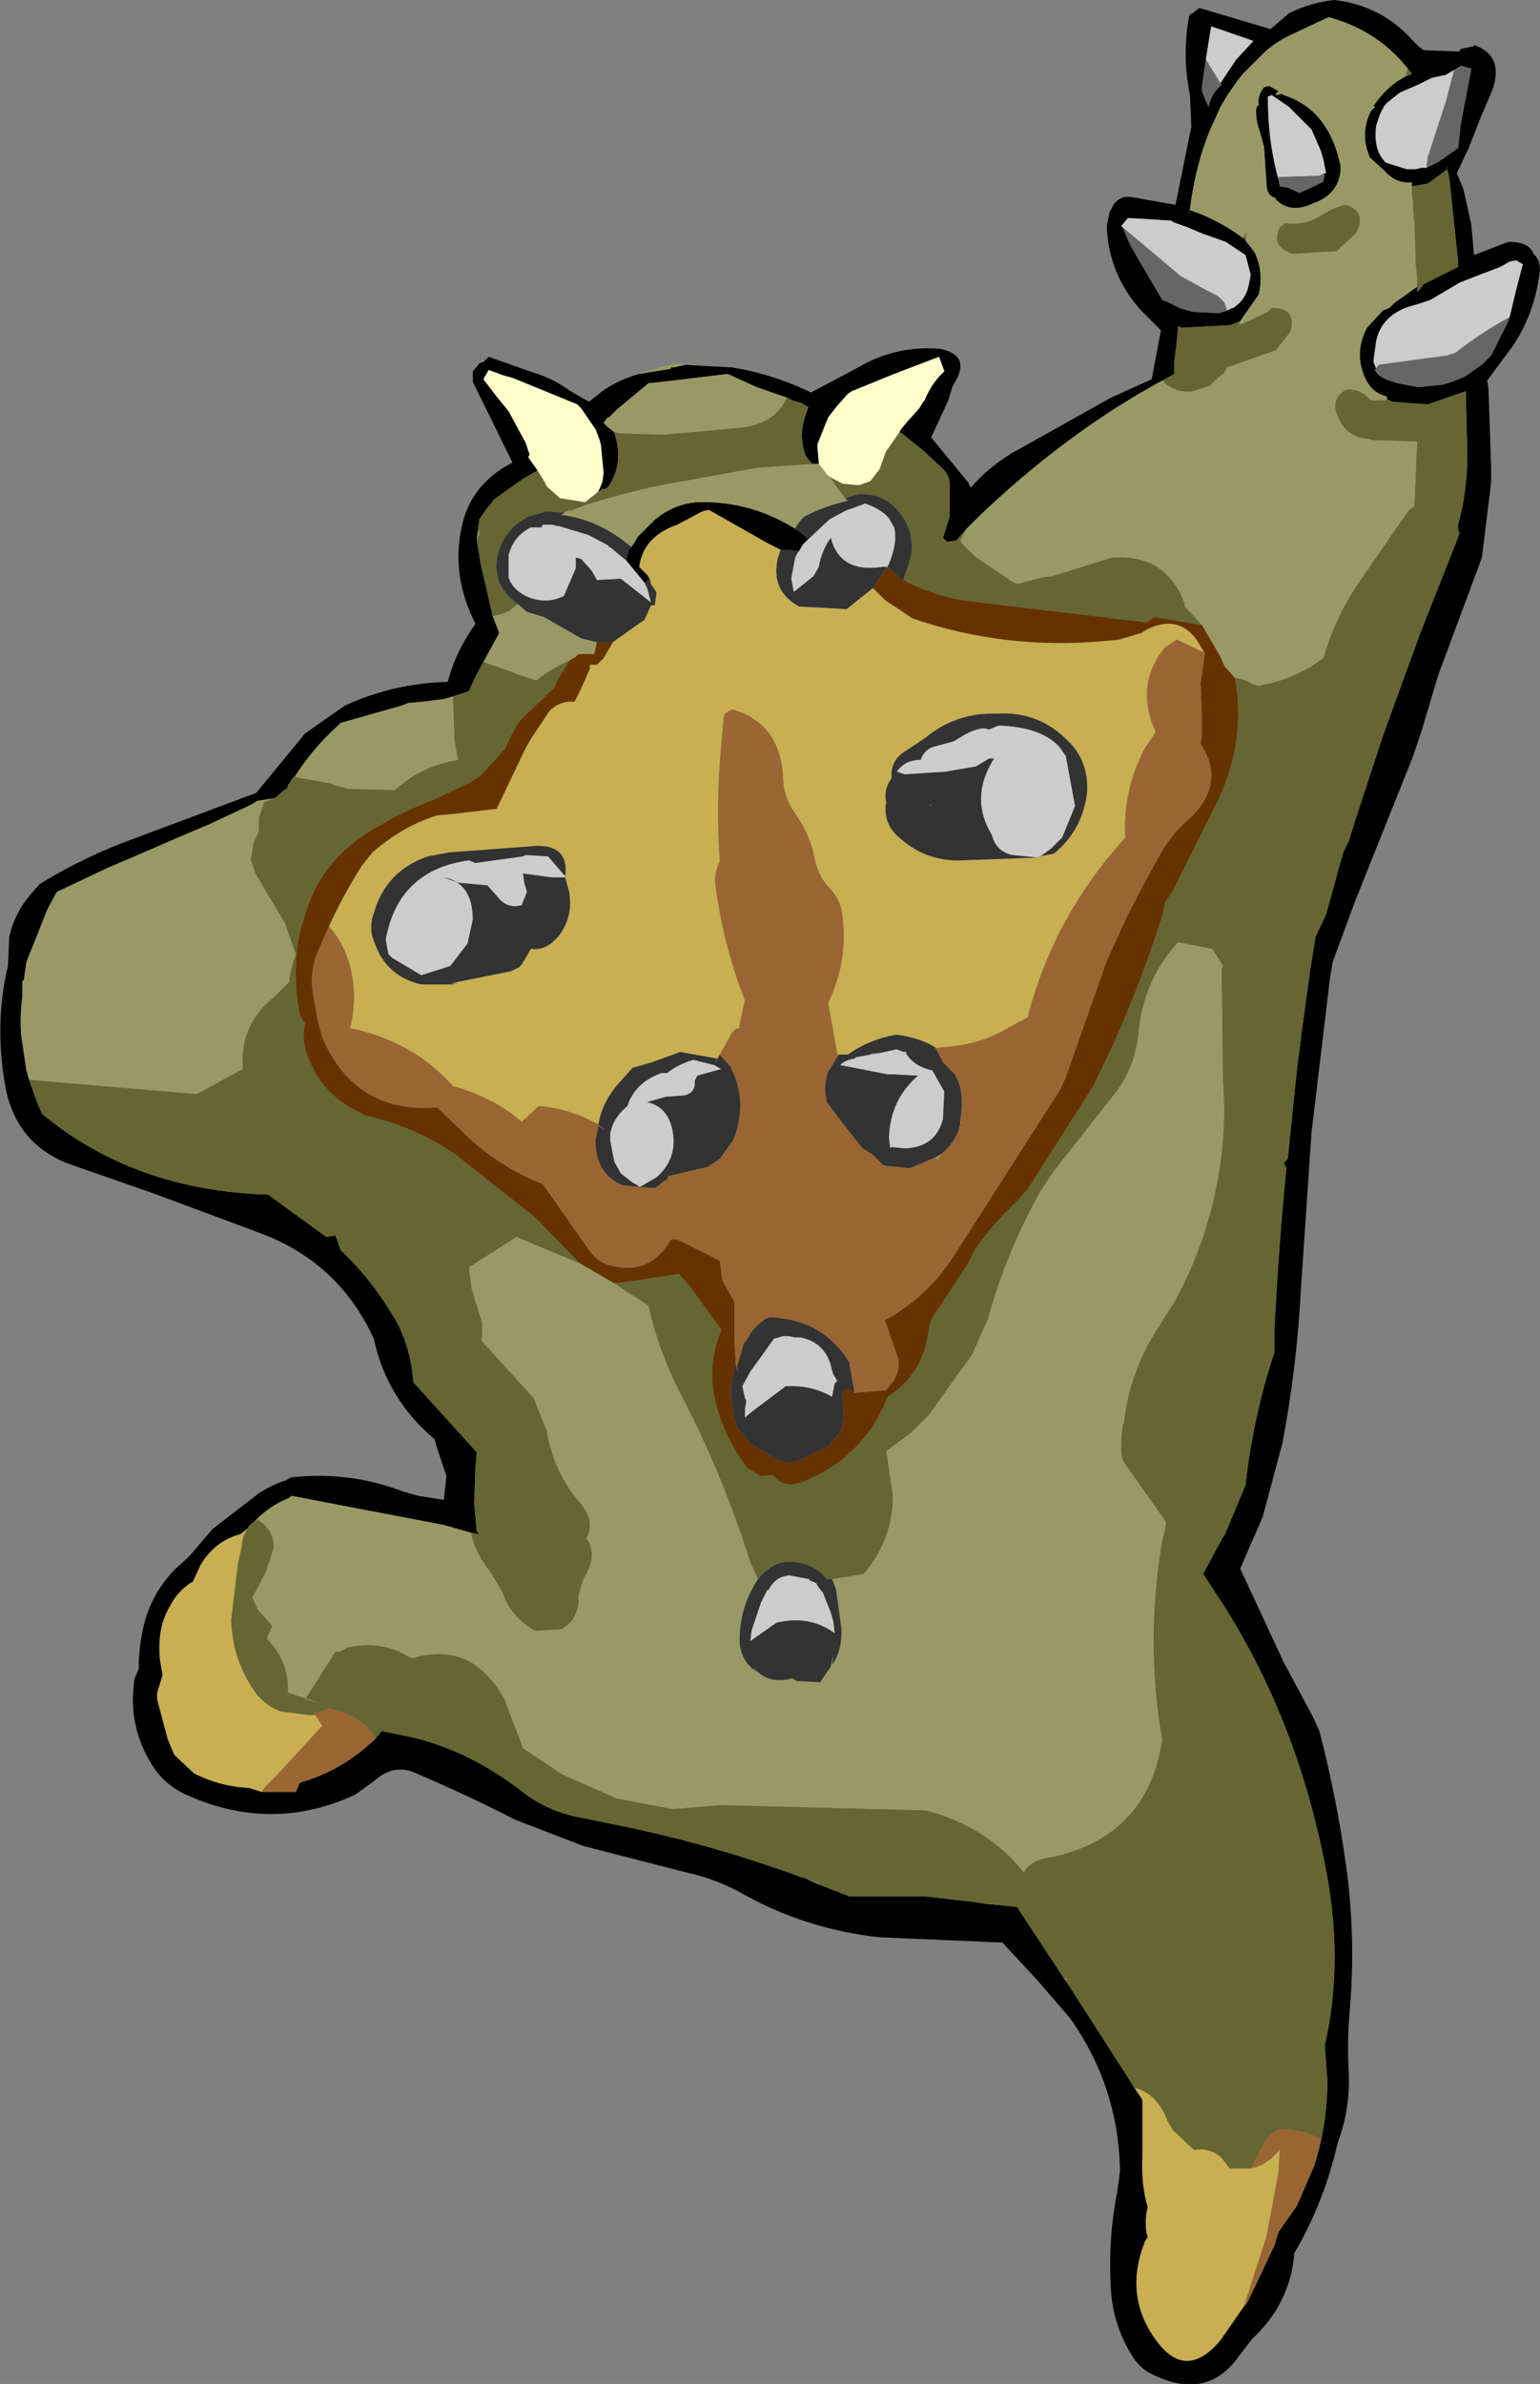 <?xml version="1.0" encoding="UTF-8" standalone="no"?>
<svg xmlns:xlink="http://www.w3.org/1999/xlink" height="90.2px" width="58.3px" xmlns="http://www.w3.org/2000/svg">
  <rect width="100%" height="100%" fill="#808080" stroke="none"/>
  <g transform="matrix(1.0, 0.0, 0.0, 1.0, -20.65, -6.9)">
    <path d="M48.35 20.8 Q49.9 21.05 51.35 21.75 L53.05 20.85 Q54.55 19.95 56.25 20.1 57.45 20.35 56.75 21.45 L56.7 21.55 56.55 22.05 55.9 23.45 57.3 25.15 57.4 25.35 Q58.05 24.6 58.95 24.05 L62.7 21.95 64.25 21.25 64.6 19.4 63.85 18.65 Q62.6 17.25 62.55 15.45 L62.65 14.95 62.8 14.65 Q63.05 14.3 63.45 14.35 L65.15 14.65 65.75 11.7 65.7 10.5 Q65.4 9.05 65.65 7.6 65.65 7.45 65.8 7.4 L66.05 7.2 68.75 8.0 69.45 7.4 Q70.25 7.0 71.15 6.9 72.95 7.1 74.15 8.45 L74.35 8.65 74.55 8.8 75.9 8.85 75.95 8.75 76.45 8.65 76.45 8.6 Q77.6 9.0 77.15 10.3 L76.7 11.35 76.25 12.5 75.8 13.45 76.05 14.05 76.35 15.4 76.45 16.55 77.75 16.05 Q78.55 16.05 78.7 16.5 79.05 16.8 78.9 17.45 78.7 18.8 77.95 19.95 L76.95 21.3 77.0 21.6 77.05 23.1 77.1 24.6 77.1 25.15 76.75 28.0 75.15 32.3 75.05 32.6 74.5 34.45 74.15 35.5 71.95 41.0 71.1 43.3 71.0 43.9 70.3 49.75 69.9 55.65 Q69.75 58.6 69.2 61.5 L68.45 64.3 67.6 66.25 69.25 69.8 70.35 71.85 70.6 72.4 Q71.35 75.3 71.7 78.2 71.95 80.6 71.75 82.95 71.65 84.05 71.7 85.15 71.8 86.6 71.3 87.95 L71.2 88.35 Q70.7 90.35 69.65 92.15 69.5 94.05 68.05 95.4 L67.55 96.05 Q66.35 97.75 64.3 96.75 63.85 96.55 63.55 96.1 62.75 94.85 62.7 93.4 62.6 91.55 62.95 89.8 L63.05 89.05 Q63.0 85.85 61.15 83.25 L59.9 81.8 58.6 80.4 53.95 80.2 Q51.2 79.9 48.85 78.6 47.8 78.0 46.65 77.75 L42.75 76.75 40.15 75.75 Q38.3 74.8 36.3 73.95 35.5 73.65 34.8 74.3 L34.1 74.8 Q31.0 76.25 27.8 74.85 26.95 74.5 26.45 73.75 25.45 72.2 25.75 70.4 L25.9 70.05 Q25.9 69.3 26.05 68.6 26.3 67.3 27.25 66.3 L27.8 65.8 28.7 64.75 30.45 63.4 Q31.0 63.05 31.5 62.9 L31.65 62.8 Q33.9 62.55 35.95 63.35 L36.5 63.5 37.45 63.65 37.55 62.75 37.2 61.7 37.1 61.35 Q35.3 59.85 34.8 57.55 33.45 54.6 30.35 53.5 L26.45 52.05 23.15 50.9 Q21.35 50.15 20.9 48.25 20.4 45.75 20.95 43.45 L21.0 42.35 Q21.2 41.45 21.8 40.75 L22.15 40.35 Q23.85 39.3 25.8 38.6 L30.35 36.9 32.2 34.65 33.7 33.6 Q35.55 32.75 37.6 32.7 37.9 31.55 38.65 30.5 37.7 28.65 38.15 26.75 38.45 25.4 39.7 24.6 L40.05 24.4 38.55 21.35 38.55 20.95 38.8 20.65 38.9 20.6 38.95 20.6 39.15 20.4 40.85 21.0 Q41.55 21.2 42.25 21.7 L42.95 22.1 43.45 21.7 Q44.1 21.25 44.85 21.05 L46.05 20.85 46.05 20.8 46.15 20.8 46.6 20.7 48.35 20.8 M72.9 11.2 L72.75 11.65 Q72.65 12.4 72.95 12.85 L73.1 13.05 73.9 13.3 74.0 13.3 74.1 13.3 74.15 13.3 74.25 13.3 74.45 13.25 74.65 13.25 75.15 13.0 75.2 12.95 75.3 12.9 75.35 12.85 75.85 12.5 75.95 11.6 76.35 9.5 76.0 9.4 75.95 9.4 75.7 9.55 75.35 9.75 75.3 9.75 74.85 9.85 74.35 10.1 73.65 10.4 73.15 10.8 73.05 10.9 72.9 11.2 M74.1 13.95 L74.1 13.8 Q73.5 13.85 73.1 13.4 L72.5 12.85 72.45 12.7 Q72.15 11.9 72.55 11.1 L72.65 11.0 72.7 10.95 72.65 10.9 72.8 10.7 Q73.25 10.1 73.85 9.8 L74.1 9.7 73.95 9.5 Q72.8 8.05 70.95 7.55 L69.45 8.25 Q68.95 8.5 68.55 8.85 L68.4 9.0 67.7 9.7 67.5 9.95 67.15 10.45 66.85 10.95 66.65 11.4 Q65.95 12.85 65.7 14.8 L65.65 15.1 65.7 14.85 Q66.75 15.2 67.7 15.9 L67.8 15.95 67.8 16.0 68.15 16.45 Q68.5 17.2 68.3 18.05 L67.6 19.05 67.25 19.2 65.4 19.3 65.25 19.25 65.2 19.8 65.1 20.65 65.1 20.9 65.1 21.05 64.65 21.3 64.2 21.55 Q60.85 23.45 57.75 26.4 L57.7 26.45 57.25 26.9 56.85 27.35 56.5 27.4 56.35 27.25 56.6 26.45 56.6 25.15 Q56.55 24.8 56.3 24.6 L55.6 23.95 54.8 23.3 54.7 23.25 54.75 23.15 55.0 22.85 55.45 22.35 55.6 22.1 55.65 22.05 Q55.85 21.55 56.2 21.15 L56.4 20.95 56.2 20.4 54.5 21.05 52.9 21.7 52.75 21.8 52.35 22.25 52.0 22.7 51.6 23.7 51.6 23.85 51.65 24.45 51.4 24.45 51.15 24.15 Q50.9 23.45 51.1 22.75 L51.25 22.3 51.0 22.15 50.65 22.05 50.45 21.95 49.3 21.55 48.2 21.05 45.7 21.35 45.2 21.4 44.0 22.4 43.7 22.7 43.65 22.7 43.5 22.9 43.55 22.95 43.65 23.05 43.9 23.25 44.0 23.6 Q44.2 24.6 43.65 25.35 L43.55 25.4 43.45 25.4 43.4 25.45 43.35 25.5 43.3 25.5 43.45 25.15 43.5 24.8 43.4 23.75 43.35 23.55 43.2 23.15 42.65 22.35 42.5 22.2 40.55 21.4 40.05 21.2 39.7 21.1 39.15 20.9 38.95 21.25 39.45 21.9 39.9 22.45 40.55 23.65 40.7 24.1 40.65 24.2 41.0 24.7 40.4 25.05 39.35 25.8 39.2 26.0 39.15 26.05 39.1 26.1 38.9 26.4 38.8 26.55 38.7 27.3 38.7 27.35 38.85 28.25 39.3 30.2 39.55 30.85 38.95 31.95 38.65 32.5 38.4 33.05 37.8 33.25 37.45 33.35 36.65 33.45 36.1 33.5 35.85 33.6 33.55 34.25 33.45 34.35 Q32.5 35.2 31.8 36.3 L31.75 36.3 31.6 36.55 31.55 36.6 31.55 36.65 31.5 36.75 31.4 36.8 31.05 37.1 30.4 37.2 30.15 37.35 28.55 38.1 27.6 38.5 26.1 39.15 24.7 39.75 22.8 40.65 22.45 41.3 21.65 43.3 21.55 44.0 21.5 44.0 21.5 44.25 21.5 44.4 21.5 44.6 Q21.4 45.3 21.45 46.05 L21.65 47.4 21.75 47.75 21.8 47.9 22.05 48.6 22.25 49.05 Q25.75 51.95 30.8 52.1 L33.0 53.7 33.35 53.65 33.55 54.2 33.6 54.25 Q34.75 55.35 35.6 56.8 36.2 57.85 36.3 59.2 L38.7 61.85 38.65 62.45 38.6 63.8 38.7 64.85 38.8 64.95 38.75 64.95 38.55 64.9 38.5 64.9 37.45 64.6 31.7 63.5 31.55 63.6 Q30.9 63.85 30.35 64.4 L30.0 64.75 29.75 64.95 Q28.8 65.2 28.25 66.1 L27.95 66.75 27.85 66.8 Q27.35 67.15 27.1 67.65 26.6 68.45 26.7 69.65 L26.8 70.25 26.8 70.3 26.6 70.95 26.6 71.2 27.0 72.7 27.25 73.3 28.0 74.0 Q29.0 74.5 30.1 74.55 L30.55 74.7 31.8 74.7 31.85 74.7 32.0 74.35 Q33.6 73.9 34.85 72.7 L35.1 72.4 36.1 72.6 Q38.4 73.1 40.5 74.75 41.5 75.5 42.8 75.7 L43.5 75.85 Q47.4 76.6 51.05 77.95 L51.1 77.95 51.65 78.2 52.8 78.65 55.65 78.65 57.4 78.85 57.75 78.9 58.05 78.95 58.15 78.95 59.15 79.05 60.5 81.1 61.0 81.85 63.25 85.35 63.6 85.9 63.9 86.35 63.9 88.5 Q63.85 89.6 64.1 90.4 63.95 91.05 64.1 91.55 L64.0 91.7 Q63.2 93.7 64.35 95.35 65.5 97.05 66.85 95.45 L67.75 94.15 67.85 94.05 68.05 93.65 68.9 91.85 69.05 91.35 69.65 90.5 69.75 90.35 70.4 88.85 Q70.9 87.3 70.9 85.6 L70.8 84.3 Q71.55 81.05 70.8 77.4 69.7 71.85 66.85 67.45 L66.2 66.45 66.25 66.35 66.9 65.15 66.95 65.05 67.0 65.0 67.8 63.1 Q68.1 60.45 68.9 58.05 L68.9 57.15 Q69.05 54.1 69.35 51.1 L69.25 50.9 69.4 50.75 69.75 47.35 69.9 46.2 69.9 46.15 70.25 43.6 70.45 42.35 70.85 41.5 71.5 39.15 71.7 38.75 72.0 37.8 73.0 34.75 74.4 30.9 75.9 27.1 75.85 26.9 75.85 26.75 Q76.2 25.5 76.2 24.05 L76.15 22.15 76.15 21.7 74.7 22.2 73.35 22.1 73.15 22.0 73.15 21.9 Q72.5 21.75 72.25 21.0 71.95 20.15 72.4 19.3 L73.0 18.65 73.25 18.55 73.45 18.35 74.3 17.75 74.3 17.95 74.4 17.85 74.55 17.65 75.85 17.0 75.85 16.8 75.55 13.95 75.5 13.55 75.4 13.15 75.45 13.3 74.7 13.85 74.1 13.95 M66.85 10.05 L67.45 9.15 68.1 8.45 66.95 8.05 66.5 7.9 66.3 9.15 66.15 10.2 66.15 10.35 66.4 10.95 Q66.5 10.45 66.9 10.1 L66.85 10.05 M68.3 10.9 Q68.25 10.5 68.5 10.2 L68.7 10.15 69.05 10.35 68.95 10.45 68.95 10.5 69.2 10.45 69.25 10.5 Q70.7 10.95 71.25 12.6 L71.4 13.15 71.4 13.3 Q71.35 14.25 70.35 14.6 69.5 15.0 68.95 14.45 L68.95 14.4 Q68.6 14.3 68.6 13.9 L68.5 12.45 68.35 11.9 Q68.2 11.5 68.2 11.1 L68.2 11.05 68.25 10.9 68.3 10.9 M70.8 13.45 L70.85 13.45 70.75 12.95 70.65 12.6 70.3 11.8 69.45 10.95 68.8 10.5 68.65 10.55 68.65 10.65 Q68.65 12.25 69.05 13.7 L69.1 13.95 69.4 14.0 69.85 14.2 70.7 13.8 70.75 13.75 70.8 13.45 M67.1 18.65 L67.3 18.55 67.35 18.55 67.4 18.5 Q67.85 18.2 67.95 17.55 L68.0 17.3 67.8 16.55 67.05 16.05 66.2 15.75 65.6 15.5 65.05 15.3 65.0 15.25 64.25 15.2 63.35 15.15 63.1 15.45 63.15 15.5 63.3 15.85 63.45 16.2 64.65 18.25 64.9 18.35 65.3 18.55 65.8 18.7 66.8 18.75 67.1 18.65 M77.8 18.9 L78.05 17.85 78.3 16.9 78.05 16.75 77.8 16.8 77.45 17.0 76.4 17.4 75.9 17.6 74.8 18.25 74.5 18.35 74.35 18.4 74.0 18.5 Q72.95 18.85 72.75 19.8 L72.65 20.5 72.65 20.6 72.85 21.1 73.1 21.25 73.55 21.4 74.35 21.55 75.3 21.45 75.75 21.3 76.1 21.15 76.75 20.7 77.1 20.35 77.75 19.05 77.8 18.9 M44.55 27.6 L44.65 27.45 44.8 27.2 45.4 26.6 Q46.15 25.95 47.1 25.9 49.15 25.85 50.9 27.0 L51.25 27.3 51.05 27.5 50.9 27.75 50.4 27.7 50.35 27.7 50.2 27.7 49.7 27.45 47.5 26.2 Q47.3 26.2 47.05 26.35 L46.3 26.75 Q45.0 27.2 44.85 28.35 L45.05 28.55 45.2 28.7 45.2 28.75 45.25 28.8 45.05 28.95 44.35 28.1 44.45 27.7 44.5 27.65 44.55 27.6" fill="#000000" fill-rule="evenodd" stroke="none"/>
    <path d="M44.85 21.05 L44.95 21.0 46.15 20.65 48.35 20.8 46.6 20.7 46.15 20.8 46.05 20.8 46.05 20.85 44.85 21.05 M72.9 11.2 L73.05 10.9 73.15 10.8 72.9 11.2 M73.85 9.8 Q73.25 10.1 72.8 10.7 L72.65 10.9 72.7 10.95 72.65 11.0 72.55 11.1 Q72.15 11.9 72.45 12.7 L72.5 12.85 73.1 13.4 Q73.5 13.85 74.1 13.8 L74.1 13.95 74.1 14.25 74.15 14.55 74.15 14.9 74.2 15.35 74.25 16.95 74.3 17.4 74.3 17.75 73.45 18.35 73.25 18.55 73.0 18.65 72.4 19.3 Q71.95 20.15 72.25 21.0 72.5 21.75 73.15 21.9 L73.15 22.0 73.1 22.05 72.75 22.05 72.55 22.05 72.45 21.95 Q72.1 21.6 71.6 21.65 71.0 22.0 71.3 22.65 71.6 23.45 72.45 23.5 L72.6 23.55 74.1 23.6 74.2 23.6 74.3 23.6 74.2 26.05 74.0 26.2 73.5 26.9 72.4 28.5 Q71.25 30.05 70.75 31.8 69.7 32.6 68.3 32.85 L68.1 32.8 Q67.75 32.6 67.4 32.55 L67.0 32.1 66.85 31.75 66.15 30.55 65.5 29.85 65.5 29.75 Q64.8 27.85 62.75 28.0 L60.65 28.65 60.5 28.7 60.1 28.75 59.15 29.0 58.95 28.9 57.7 28.05 57.5 27.9 57.45 27.85 57.1 27.5 57.0 27.35 57.25 26.9 57.7 26.45 57.75 26.4 Q60.85 23.45 64.2 21.55 L64.65 21.3 Q65.15 21.8 65.8 21.7 L66.45 21.5 66.8 21.15 67.0 21.0 67.1 20.8 68.95 20.15 69.5 19.45 Q69.75 18.55 68.8 18.55 L68.65 18.7 68.55 18.75 67.8 19.1 67.55 19.2 67.6 19.05 68.3 18.05 Q68.5 17.2 68.15 16.45 L67.8 16.0 67.8 15.95 67.85 15.7 67.7 15.9 Q66.75 15.2 65.7 14.85 L65.65 15.1 65.7 14.8 Q65.95 12.85 66.65 11.4 L66.85 10.95 67.15 10.45 67.5 9.95 67.7 9.7 68.4 9.0 68.55 8.85 Q68.95 8.5 69.45 8.25 L70.95 7.55 Q72.8 8.05 73.95 9.5 L73.85 9.8 M61.0 81.85 L60.5 81.1 60.95 81.75 61.05 81.75 61.0 81.85 M51.65 78.2 L51.1 77.95 51.65 78.15 51.65 78.2 M30.35 64.4 Q30.9 63.85 31.55 63.6 L31.7 63.5 37.45 64.6 38.5 64.9 38.5 65.0 Q38.7 65.75 39.2 66.35 L39.65 67.1 Q40.0 68.1 40.9 68.6 L41.9 68.55 Q42.6 68.15 42.55 67.25 L42.75 66.6 Q43.3 65.75 42.85 65.1 43.2 64.45 42.6 63.75 41.6 62.6 41.35 61.05 L40.85 59.8 38.85 57.6 38.9 57.5 38.9 56.95 38.7 56.3 38.65 56.15 38.5 55.65 38.4 54.85 40.2 53.7 39.9 53.55 40.2 53.7 42.6 54.7 43.9 55.45 45.2 56.3 Q45.6 58.1 46.5 59.8 48.05 62.8 49.05 66.0 L49.35 66.65 49.25 66.8 Q48.65 67.8 48.65 68.95 48.65 69.45 48.95 69.85 L49.2 70.1 49.35 70.2 49.2 70.0 Q49.7 70.65 50.65 70.4 L50.8 70.5 51.7 70.55 52.1 69.95 52.2 69.45 52.15 69.9 Q52.55 69.3 52.5 68.5 L52.3 67.05 52.15 66.65 53.35 66.45 Q54.45 65.15 54.45 63.5 L54.2 61.8 55.15 61.1 55.8 60.45 57.45 58.15 58.05 56.8 Q58.75 54.25 60.05 51.95 L60.55 51.2 62.95 48.15 Q63.65 47.15 63.75 45.95 63.95 43.95 65.25 42.55 L66.55 42.8 66.95 43.45 66.9 43.6 66.95 47.7 67.0 48.75 Q67.0 52.65 65.15 56.1 L64.55 57.05 Q63.4 58.8 63.2 60.75 L63.15 60.8 63.1 61.45 63.1 61.8 Q63.1 62.1 63.25 62.3 L64.7 64.35 64.8 64.5 64.75 64.8 64.65 65.2 Q64.0 69.0 64.65 72.75 L64.6 73.0 Q63.95 76.5 60.3 77.2 59.65 77.3 59.4 77.75 58.45 76.5 56.85 75.8 56.3 75.55 55.7 75.4 L47.95 75.2 46.1 75.35 44.0 74.95 41.95 74.05 40.45 73.05 39.75 71.2 Q38.5 68.95 36.25 69.65 L36.05 69.55 Q35.05 68.95 33.75 69.25 L33.7 69.3 33.5 69.4 33.35 69.4 32.2 71.2 32.8 71.35 31.55 70.95 31.55 70.7 Q31.5 69.65 30.75 68.9 L30.85 68.65 30.95 68.45 30.9 68.35 30.4 67.8 30.3 67.55 30.2 67.35 30.7 66.4 31.0 65.5 Q31.05 64.8 30.4 64.4 L30.35 64.4 M21.75 47.75 L21.65 47.4 21.45 46.05 Q21.4 45.3 21.5 44.6 L21.5 44.4 21.5 44.25 21.5 44.0 21.55 44.0 21.65 43.3 22.45 41.3 22.8 40.65 24.7 39.75 26.1 39.15 27.6 38.5 28.55 38.1 30.15 37.35 30.4 37.2 31.05 37.1 30.65 37.25 30.45 37.85 30.45 38.35 30.25 38.8 30.15 39.4 30.15 39.45 30.35 40.0 31.45 41.85 31.85 43.0 Q31.65 43.55 31.6 44.05 L31.0 44.65 Q29.7 45.7 29.85 47.35 L29.1 47.75 28.1 48.3 28.7 48.35 22.8 47.85 21.75 47.75 M31.8 36.3 Q32.5 35.2 33.45 34.35 L33.55 34.25 35.85 33.6 36.1 33.5 36.65 33.45 37.45 33.35 37.8 33.25 37.85 34.6 37.85 34.85 37.95 35.45 38.0 35.65 Q36.55 35.9 35.6 36.8 L33.85 36.75 33.25 36.6 33.2 36.55 31.8 36.3 M38.95 31.95 L39.55 30.85 39.3 30.2 Q39.85 30.15 40.25 29.75 L40.6 30.05 41.25 30.25 42.65 31.05 43.25 31.2 43.15 31.65 42.55 31.65 42.45 31.75 42.2 31.9 Q41.5 32.2 40.95 32.65 L40.2 32.4 40.1 32.35 38.95 31.95 M38.7 27.3 L38.8 26.55 38.75 26.85 38.8 27.1 38.7 27.3 M43.9 23.25 L43.65 23.05 43.55 22.95 43.5 22.9 43.65 22.7 43.7 22.7 44.0 22.4 45.2 21.4 45.7 21.35 48.2 21.05 49.3 21.55 50.45 21.95 Q49.95 23.0 48.55 23.1 L45.75 23.35 44.1 23.3 43.9 23.25 M51.4 24.45 L51.65 24.45 52.0 24.9 52.55 25.2 52.1 25.0 52.45 25.5 52.65 25.75 52.95 26.05 52.75 25.85 Q51.85 26.05 51.1 26.45 L50.95 26.6 50.75 26.9 50.9 27.0 Q49.15 25.85 47.1 25.9 46.15 25.95 45.4 26.6 L44.8 27.2 44.65 27.45 44.55 27.6 44.5 27.55 44.1 27.25 Q43.1 26.55 42.0 26.4 L41.9 26.4 42.0 26.3 42.1 26.25 42.25 26.2 42.3 26.25 42.3 26.2 42.85 26.0 Q44.25 25.55 45.7 25.25 L49.3 24.6 51.4 24.45 M68.3 10.9 L68.25 10.9 68.2 11.05 68.2 11.1 Q68.2 11.5 68.35 11.9 L68.5 12.45 68.6 13.9 Q68.6 14.3 68.95 14.4 L68.95 14.45 Q69.5 15.0 70.35 14.6 71.35 14.25 71.4 13.3 L71.4 13.15 71.25 12.6 Q70.7 10.95 69.25 10.5 L69.2 10.45 68.95 10.5 68.95 10.45 69.05 10.35 68.7 10.15 68.5 10.2 Q68.25 10.5 68.3 10.9 M70.75 15.0 Q70.1 15.45 69.3 15.35 L69.1 15.5 Q68.75 16.25 69.6 16.5 L71.25 16.4 72.0 15.7 Q72.4 14.9 71.6 14.65 71.15 14.75 70.75 15.0 M55.9 37.35 L55.9 37.4 55.85 37.35 55.9 37.35 M57.0 49.3 L57.05 49.35 57.0 49.45 57.0 49.3 M56.3 50.55 L56.15 50.8 56.05 50.7 56.3 50.55" fill="#999966" fill-rule="evenodd" stroke="none"/>
    <path d="M74.65 13.25 L74.45 13.25 74.25 13.3 74.15 13.3 74.1 13.3 74.0 13.3 73.9 13.3 73.1 13.05 72.95 12.85 Q72.65 12.4 72.75 11.65 L72.9 11.2 73.15 10.8 73.65 10.4 74.35 10.1 74.85 9.85 75.3 9.75 75.35 9.75 75.7 9.55 75.4 10.7 74.75 12.7 74.7 12.85 74.65 13.25 M66.3 9.15 L66.5 7.9 66.95 8.05 68.1 8.45 67.45 9.15 66.85 10.05 66.3 9.15 M69.05 13.7 Q68.65 12.25 68.65 10.65 L68.65 10.55 68.8 10.5 69.45 10.95 70.3 11.8 70.65 12.6 70.75 12.95 70.85 13.45 70.8 13.45 70.6 13.55 69.05 13.6 69.05 13.7 M63.15 15.5 L63.1 15.45 63.35 15.15 64.25 15.2 65.0 15.25 65.05 15.3 65.6 15.5 66.2 15.75 67.05 16.05 67.8 16.55 68.0 17.3 67.95 17.55 Q67.85 18.2 67.4 18.5 L67.35 18.55 67.3 18.55 67.1 18.65 67.0 18.35 66.75 18.1 66.35 17.9 65.35 17.35 64.7 16.8 64.4 16.55 63.15 15.5 M72.85 21.1 L72.65 20.6 72.65 20.5 72.75 19.8 Q72.95 18.85 74.0 18.5 L74.35 18.4 74.5 18.35 74.8 18.25 75.9 17.6 76.4 17.4 77.45 17.0 77.8 16.8 78.05 16.75 78.3 16.9 78.05 17.85 77.8 18.9 Q76.7 19.5 75.75 20.25 L75.45 20.35 72.85 20.7 72.7 20.9 72.85 21.1 M51.25 27.3 L52.05 26.55 52.7 26.2 53.0 26.1 53.4 25.95 Q54.0 26.15 54.3 26.5 L54.5 26.85 Q54.65 27.4 54.3 28.25 L54.25 28.35 54.2 28.35 54.05 28.35 Q52.45 28.6 52.1 27.25 51.75 27.75 51.65 28.35 L51.45 28.7 50.7 29.3 50.6 28.8 50.75 28.0 50.8 27.9 50.85 27.8 50.9 27.75 51.05 27.5 51.25 27.3 M58.25 35.6 L58.1 35.6 57.6 35.9 56.45 36.1 54.9 36.2 54.6 36.1 Q54.9 35.65 55.5 35.65 55.65 35.25 56.0 35.15 L56.75 34.95 57.0 34.8 Q57.45 34.5 57.9 34.45 L58.1 34.5 58.45 34.35 Q60.05 34.4 60.75 35.15 L61.0 35.5 61.35 37.4 60.9 38.5 60.85 38.6 60.8 38.65 60.45 39.0 59.95 39.35 58.95 39.25 Q58.35 39.1 58.2 38.5 57.35 37.1 58.25 35.65 L58.3 35.6 58.25 35.6 M45.05 28.95 L45.15 29.15 45.3 29.7 44.15 28.8 43.25 28.85 43.05 28.5 42.65 28.05 42.45 28.0 42.45 28.4 42.0 29.45 Q41.3 29.8 40.55 29.45 40.05 29.2 39.9 28.75 L39.9 28.65 39.9 28.45 39.9 27.9 39.95 27.75 Q40.15 27.15 40.75 26.85 L41.05 26.85 41.15 26.85 41.2 26.75 41.55 26.75 41.75 26.8 41.8 26.8 42.8 27.1 42.95 27.15 43.7 27.55 43.7 27.6 43.75 27.6 44.35 28.1 45.05 28.95 M42.05 40.1 L41.8 40.1 41.55 40.1 40.45 39.95 40.5 40.3 40.6 40.65 40.4 41.15 Q39.85 41.3 39.5 40.85 L39.1 40.4 38.0 40.3 37.45 40.1 Q38.55 40.3 38.55 41.7 L38.35 42.6 37.7 43.45 36.6 43.8 35.5 43.15 35.35 43.0 35.25 42.45 Q35.55 40.8 36.7 40.05 37.35 39.6 38.4 39.45 L38.65 39.55 40.45 39.3 40.55 39.25 41.4 39.3 42.0 40.0 42.05 40.05 42.05 40.1 M44.45 48.6 Q44.8 47.8 45.7 47.5 L45.9 47.5 Q46.35 47.15 46.9 47.0 L47.7 47.2 47.95 47.35 47.05 47.6 46.95 47.8 Q47.0 48.25 46.55 48.35 L45.85 48.4 45.15 48.6 Q46.05 48.8 46.15 49.95 46.2 50.85 45.5 51.45 L44.9 51.8 44.85 51.8 44.7 51.7 44.6 51.65 44.15 51.3 43.9 50.85 43.75 50.05 43.75 49.8 Q43.85 49.2 44.4 48.75 L44.45 48.6 M54.95 46.7 L54.95 46.75 Q55.25 47.25 55.95 47.4 L56.4 48.2 56.35 49.25 Q56.05 50.35 54.85 50.35 L54.4 50.3 54.35 50.35 54.3 49.95 Q54.35 48.5 55.4 47.6 L54.45 47.55 54.25 47.55 52.45 47.2 Q52.65 47.0 53.0 46.95 L53.05 46.9 53.6 46.8 53.9 46.75 54.6 46.6 54.85 46.7 54.95 46.7 M50.95 57.5 Q51.95 57.7 52.15 58.75 L52.2 58.9 52.35 59.15 52.25 59.25 52.15 59.75 Q51.45 59.35 50.65 59.35 L50.4 59.35 49.2 60.25 48.95 60.45 48.85 60.55 48.85 60.2 48.9 59.9 48.85 59.8 48.75 59.35 49.05 58.8 49.3 58.45 49.95 57.55 50.3 57.45 50.5 57.45 50.75 57.5 50.95 57.5 M49.6 67.25 L49.7 67.05 49.75 67.05 Q49.95 66.65 50.3 66.55 L50.5 66.5 51.3 66.65 51.3 66.7 51.45 66.75 51.55 66.8 51.6 66.9 51.75 67.1 51.8 67.15 52.1 67.9 52.2 68.25 52.25 68.7 Q51.3 68.0 50.05 68.3 L49.9 68.4 49.05 69.0 49.1 68.6 49.45 67.55 49.6 67.25" fill="#cccccc" fill-rule="evenodd" stroke="none"/>
    <path d="M75.7 9.55 L75.95 9.4 76.0 9.4 76.35 9.5 75.95 11.6 75.85 12.5 75.35 12.85 75.3 12.9 75.2 12.95 75.15 13.0 74.65 13.25 74.7 12.85 74.75 12.7 75.4 10.7 75.7 9.55 M66.3 9.15 L66.85 10.05 66.9 10.1 Q66.5 10.45 66.4 10.95 L66.15 10.35 66.15 10.2 66.3 9.15 M70.8 13.45 L70.75 13.75 70.7 13.8 69.85 14.2 69.4 14.0 69.1 13.95 69.05 13.7 69.05 13.6 70.6 13.55 70.8 13.45 M67.1 18.65 L66.8 18.75 65.8 18.7 65.3 18.55 64.9 18.35 64.65 18.25 63.45 16.2 63.3 15.85 63.15 15.5 64.4 16.55 64.7 16.8 65.35 17.35 66.35 17.9 66.75 18.1 67.0 18.35 67.1 18.65 M77.8 18.9 L77.75 19.05 77.1 20.35 76.75 20.7 76.1 21.15 75.75 21.3 75.3 21.45 74.35 21.55 73.55 21.4 73.1 21.25 72.85 21.1 72.7 20.9 72.85 20.7 75.45 20.35 75.75 20.25 Q76.7 19.5 77.8 18.9 M42.3 26.2 L42.3 26.25 42.25 26.2 42.3 26.2 M54.2 28.4 L54.2 28.35 54.25 28.35 54.2 28.4 M58.25 35.65 L58.25 35.6 58.3 35.6 58.25 35.65 M42.0 40.0 L42.05 40.05 42.0 40.0 M37.8 44.15 L37.75 44.1 38.0 44.1 37.8 44.15 M42.05 40.1 L42.05 40.05 42.05 40.1 M49.2 70.0 L49.35 70.2 49.2 70.1 49.2 70.0" fill="#666666" fill-rule="evenodd" stroke="none"/>
    <path d="M74.1 13.95 L74.7 13.85 75.45 13.3 75.4 13.15 75.5 13.55 75.55 13.95 75.85 16.8 75.85 17.0 74.55 17.65 74.4 17.85 74.3 17.95 74.3 17.75 74.3 17.4 74.25 16.95 74.2 15.35 74.15 14.9 74.15 14.55 74.1 14.25 74.1 13.95 M73.15 22.0 L73.35 22.1 74.7 22.2 76.15 21.7 76.15 22.15 76.2 24.05 Q76.2 25.5 75.85 26.75 L75.85 26.9 75.9 27.1 74.4 30.9 73.0 34.75 72.0 37.8 71.7 38.75 71.5 39.15 70.85 41.5 70.45 42.35 70.25 43.6 69.9 46.15 69.9 46.2 69.75 47.35 69.4 50.75 69.25 50.9 69.35 51.1 Q69.05 54.1 68.9 57.15 L68.9 58.05 Q68.1 60.45 67.8 63.1 L67.0 65.0 66.95 65.05 66.9 65.15 66.25 66.35 66.2 66.45 66.85 67.45 Q69.7 71.85 70.8 77.4 71.55 81.05 70.8 84.3 L70.9 85.6 Q70.9 87.3 70.4 88.85 L70.65 87.85 Q70.1 87.5 69.1 87.45 L69.05 87.5 Q68.65 87.65 68.45 88.1 L68.0 88.95 67.2 88.95 66.9 88.55 Q66.45 88.15 65.85 88.25 L65.05 87.5 64.85 87.15 Q64.45 86.1 63.6 85.9 L63.25 85.35 61.0 81.85 61.05 81.75 60.95 81.75 60.5 81.1 59.15 79.05 58.15 78.95 58.05 78.95 57.75 78.9 57.4 78.85 55.65 78.65 52.8 78.65 51.65 78.2 51.65 78.15 51.1 77.95 51.05 77.95 Q47.4 76.6 43.5 75.85 L42.8 75.7 Q41.5 75.5 40.5 74.75 38.4 73.1 36.1 72.6 L35.1 72.4 34.85 72.7 Q34.5 71.85 33.1 71.55 L32.35 71.8 31.25 71.65 Q30.75 71.45 30.4 71.05 29.45 69.8 29.4 68.2 L29.65 66.1 29.8 65.4 Q29.85 64.7 30.4 64.4 31.05 64.8 31.0 65.5 L30.7 66.4 30.2 67.35 30.3 67.55 30.4 67.8 30.9 68.35 30.95 68.45 30.85 68.65 30.75 68.9 Q31.5 69.65 31.55 70.7 L31.55 70.95 32.8 71.35 32.2 71.2 33.35 69.4 33.5 69.4 33.7 69.3 33.75 69.25 Q35.05 68.95 36.05 69.55 L36.25 69.65 Q38.5 68.95 39.75 71.2 L40.45 73.05 41.95 74.05 44.0 74.95 46.1 75.35 47.95 75.2 55.7 75.4 Q56.3 75.55 56.85 75.8 58.45 76.5 59.4 77.75 59.65 77.3 60.3 77.2 63.95 76.5 64.6 73.0 L64.65 72.75 Q64.0 69.0 64.65 65.2 L64.75 64.8 64.8 64.5 64.7 64.35 63.25 62.3 Q63.1 62.1 63.1 61.8 L63.1 61.45 63.15 60.8 63.2 60.75 Q63.4 58.8 64.55 57.05 L65.15 56.1 Q67.0 52.65 67.0 48.75 L66.95 47.7 66.9 43.6 66.95 43.45 66.55 42.8 65.25 42.55 Q63.95 43.95 63.75 45.95 63.65 47.15 62.95 48.15 L60.55 51.2 60.05 51.95 Q58.75 54.25 58.05 56.8 L57.45 58.15 55.8 60.45 55.15 61.1 54.2 61.8 54.45 63.5 Q54.45 65.15 53.35 66.45 L52.15 66.65 51.95 66.65 Q51.4 65.95 50.35 66.0 49.8 66.1 49.35 66.65 L49.05 66.0 Q48.05 62.8 46.5 59.8 45.6 58.1 45.2 56.3 L43.9 55.45 44.7 55.35 46.35 55.1 46.75 55.55 47.95 57.2 47.95 57.25 Q47.4 58.6 47.75 60.0 48.1 61.35 48.95 62.45 L49.45 62.75 49.9 62.7 Q50.35 63.3 51.2 62.9 53.4 61.95 54.25 59.75 55.6 58.9 55.8 57.25 55.85 56.8 56.15 56.45 L57.2 54.85 57.25 54.8 57.55 54.2 Q58.15 53.3 58.95 52.55 L59.55 51.9 62.0 48.05 Q63.35 45.4 64.3 42.6 L64.65 41.55 64.75 41.05 65.05 40.6 66.65 37.4 Q67.85 35.05 67.4 32.55 67.75 32.6 68.1 32.8 L68.3 32.85 Q69.7 32.6 70.75 31.8 71.25 30.05 72.4 28.5 L73.5 26.9 74.0 26.2 74.2 26.05 74.3 23.6 74.2 23.6 74.1 23.6 72.6 23.55 72.45 23.5 Q71.6 23.45 71.3 22.65 71.0 22.0 71.6 21.65 72.1 21.6 72.45 21.95 L72.55 22.05 72.75 22.05 73.1 22.05 73.15 22.0 M38.5 64.9 L38.55 64.9 38.75 64.95 38.8 64.95 38.7 64.85 38.6 63.8 38.65 62.45 38.7 61.85 36.3 59.2 Q36.2 57.85 35.6 56.8 34.75 55.35 33.6 54.25 L33.55 54.2 33.35 53.65 33.0 53.7 30.8 52.1 Q25.75 51.95 22.25 49.05 L22.05 48.6 21.8 47.9 21.75 47.75 22.8 47.85 28.7 48.35 28.1 48.3 29.1 47.75 29.85 47.35 Q29.7 45.7 31.0 44.65 L31.6 44.05 Q31.65 43.55 31.85 43.0 L31.45 41.85 30.35 40.0 30.15 39.45 30.15 39.4 30.25 38.8 30.45 38.35 30.45 37.85 30.65 37.25 31.05 37.1 31.4 36.8 31.5 36.75 31.55 36.65 31.55 36.6 31.6 36.55 31.75 36.3 31.8 36.3 33.2 36.55 33.25 36.6 33.85 36.75 35.6 36.8 Q36.55 35.9 38.0 35.65 L37.95 35.45 37.85 34.85 37.85 34.6 37.8 33.25 38.4 33.05 38.65 32.5 38.95 31.95 40.1 32.35 40.2 32.4 40.95 32.65 Q41.5 32.2 42.2 31.9 L41.75 32.65 41.65 32.9 40.35 34.15 Q40.0 34.65 39.8 35.2 L38.85 36.25 38.45 36.5 37.1 37.15 Q35.75 37.65 34.5 38.45 32.9 39.5 32.3 41.2 L32.05 42.0 Q31.7 43.5 31.95 45.0 32.0 45.4 32.2 45.6 32.05 46.3 32.35 47.0 32.9 48.3 34.1 48.9 L34.45 49.1 Q36.3 49.5 37.85 50.55 L40.9 52.95 42.6 54.7 40.2 53.7 39.9 53.55 40.2 53.7 38.4 54.85 38.5 55.65 38.65 56.15 38.7 56.3 38.9 56.95 38.9 57.5 38.85 57.6 40.85 59.8 41.35 61.05 Q41.6 62.6 42.6 63.75 43.2 64.45 42.85 65.1 43.3 65.75 42.75 66.6 L42.55 67.25 Q42.6 68.15 41.9 68.55 L40.9 68.6 Q40.0 68.1 39.65 67.1 L39.2 66.35 Q38.7 65.75 38.5 65.0 L38.5 64.9 M39.3 30.2 L38.85 28.25 38.7 27.35 38.7 27.3 38.8 27.1 38.75 26.85 38.8 26.55 38.9 26.4 39.1 26.1 39.15 26.05 39.2 26.0 39.35 25.8 40.4 25.05 41.0 24.7 41.25 25.1 41.35 25.3 41.85 25.75 42.8 25.9 43.3 25.5 43.35 25.5 43.4 25.45 43.45 25.4 43.55 25.4 43.65 25.35 Q44.2 24.6 44.0 23.6 L43.9 23.25 44.1 23.3 45.75 23.35 48.55 23.1 Q49.95 23.0 50.45 21.95 L50.65 22.05 51.0 22.15 51.25 22.3 51.1 22.75 Q50.9 23.45 51.15 24.15 L51.4 24.45 49.3 24.6 45.7 25.25 Q44.25 25.55 42.85 26.0 L42.3 26.2 42.25 26.2 42.1 26.25 42.0 26.3 41.3 26.25 41.0 26.35 40.65 26.45 Q39.85 26.85 39.55 27.7 39.15 28.95 40.25 29.75 39.85 30.15 39.3 30.2 M54.7 23.25 L54.8 23.3 55.6 23.95 56.3 24.6 Q56.55 24.8 56.6 25.15 L56.6 26.45 56.35 27.25 56.5 27.4 56.85 27.35 57.25 26.9 57.0 27.35 57.1 27.5 57.45 27.85 57.5 27.9 57.7 28.05 58.95 28.9 59.15 29.0 60.1 28.75 60.5 28.7 60.65 28.65 62.75 28.0 Q64.8 27.85 65.5 29.75 L65.5 29.85 66.15 30.55 64.35 30.25 64.05 30.45 57.35 29.65 Q55.95 29.45 54.75 28.8 L54.85 28.85 54.9 28.65 55.05 28.25 Q55.35 27.3 54.85 26.5 54.25 25.55 53.15 25.6 L52.65 25.75 52.45 25.5 52.1 25.0 52.55 25.2 53.05 25.25 53.2 25.25 53.6 25.1 53.95 24.65 54.2 23.95 54.25 23.9 54.7 23.25 M64.65 21.3 L65.1 21.05 65.1 20.9 65.1 20.65 65.2 19.8 65.25 19.25 65.4 19.3 67.25 19.2 67.6 19.05 67.55 19.2 67.8 19.1 68.55 18.75 68.65 18.7 68.8 18.55 Q69.75 18.55 69.5 19.45 L68.95 20.15 67.1 20.8 67.0 21.0 66.8 21.15 66.45 21.5 65.8 21.7 Q65.15 21.8 64.65 21.3 M67.8 15.95 L67.7 15.9 67.85 15.7 67.8 15.95 M73.95 9.5 L74.1 9.7 73.85 9.8 73.95 9.5 M70.75 15.0 Q71.15 14.75 71.6 14.65 72.4 14.9 72.0 15.7 L71.25 16.4 69.6 16.5 Q68.75 16.25 69.1 15.5 L69.3 15.35 Q70.1 15.45 70.75 15.0" fill="#666633" fill-rule="evenodd" stroke="none"/>
    <path d="M41.0 24.7 L40.65 24.2 40.7 24.1 40.55 23.65 39.9 22.45 39.45 21.9 38.95 21.25 39.15 20.9 39.7 21.1 40.05 21.2 40.55 21.4 42.5 22.2 42.65 22.35 43.2 23.15 43.35 23.55 43.4 23.75 43.5 24.8 43.45 25.15 43.3 25.5 42.8 25.9 41.85 25.75 41.35 25.3 41.25 25.1 41.0 24.7 M51.65 24.45 L51.6 23.85 51.6 23.7 52.0 22.7 52.35 22.25 52.75 21.8 52.9 21.7 54.5 21.05 56.2 20.4 56.4 20.95 56.2 21.15 Q55.85 21.55 55.65 22.05 L55.6 22.1 55.45 22.35 55.0 22.85 54.75 23.15 54.7 23.25 54.25 23.9 54.2 23.95 53.95 24.65 53.6 25.1 53.2 25.25 53.05 25.25 52.55 25.2 52.0 24.9 51.65 24.45" fill="#ffffcc" fill-rule="evenodd" stroke="none"/>
    <path d="M52.65 25.75 L53.15 25.6 Q54.25 25.55 54.85 26.5 55.35 27.3 55.05 28.25 L54.9 28.65 54.85 28.85 54.75 28.8 54.7 28.75 54.25 28.35 54.3 28.25 Q54.65 27.4 54.5 26.85 L54.3 26.5 Q54.0 26.15 53.4 25.95 L53.0 26.1 52.7 26.2 52.05 26.55 51.25 27.3 50.9 27.0 50.75 26.9 50.95 26.6 51.1 26.45 Q51.85 26.05 52.75 25.85 L52.95 26.05 52.65 25.75 M42.0 26.3 L41.9 26.4 42.0 26.4 Q43.1 26.55 44.1 27.25 L44.5 27.55 44.55 27.6 44.5 27.65 44.45 27.7 44.35 28.1 43.75 27.6 43.7 27.6 43.7 27.55 42.95 27.15 42.8 27.1 41.8 26.8 41.75 26.8 41.55 26.75 41.2 26.75 41.15 26.85 41.05 26.85 40.75 26.85 Q40.15 27.15 39.95 27.75 L39.9 27.9 39.9 28.45 39.9 28.65 39.9 28.75 Q40.05 29.2 40.55 29.45 41.3 29.8 42.0 29.45 L42.45 28.4 42.45 28.0 42.65 28.05 43.05 28.5 43.25 28.85 44.15 28.8 45.3 29.7 45.15 29.15 45.05 28.95 45.25 28.8 45.3 29.0 45.5 29.3 45.5 29.4 45.45 29.7 45.45 29.8 45.3 29.8 45.05 30.35 43.85 31.2 43.3 31.2 43.25 31.2 42.65 31.05 41.25 30.25 40.6 30.05 40.25 29.75 Q39.15 28.95 39.55 27.7 39.85 26.85 40.65 26.45 L41.0 26.35 41.3 26.25 42.0 26.3 M50.9 27.75 L50.85 27.8 50.8 27.9 50.75 28.0 50.6 28.8 50.7 29.3 51.45 28.7 51.65 28.35 Q51.75 27.75 52.1 27.25 52.45 28.6 54.05 28.35 L54.2 28.35 54.2 28.4 53.7 29.15 52.7 29.95 50.9 29.85 Q49.8 29.25 50.1 28.0 L50.2 27.7 50.35 27.7 50.4 27.7 50.9 27.75 M53.0 59.6 L52.75 59.45 52.6 59.5 52.55 59.7 52.55 59.6 52.6 60.6 52.45 61.1 52.1 61.5 52.05 61.6 50.8 62.2 50.5 62.25 50.35 62.2 50.1 62.15 49.6 61.85 49.1 61.55 48.8 61.2 48.55 60.9 48.45 60.55 48.4 60.3 Q48.2 59.4 48.5 58.55 L48.6 58.85 48.55 58.6 48.8 57.75 48.95 57.55 Q49.15 57.15 49.5 56.9 49.7 56.7 49.95 56.75 51.65 56.85 52.65 58.2 L52.8 58.45 53.0 59.6 M60.45 39.0 L60.8 38.65 60.85 38.6 60.9 38.5 61.35 37.4 61.0 35.5 60.75 35.15 Q60.05 34.4 58.45 34.35 L58.1 34.5 57.9 34.45 Q57.45 34.5 57.0 34.8 L56.75 34.95 56.0 35.15 Q55.65 35.25 55.5 35.65 54.9 35.65 54.6 36.1 L54.9 36.2 56.45 36.1 57.6 35.9 58.1 35.6 58.25 35.6 58.25 35.65 Q57.35 37.1 58.2 38.5 58.35 39.1 58.95 39.25 L59.95 39.35 57.2 39.45 Q55.75 39.55 54.7 38.6 54.05 38.05 54.2 37.25 54.1 36.9 54.3 36.5 L54.4 36.35 Q54.35 35.65 54.95 35.3 L55.7 34.8 Q56.85 33.85 58.4 33.9 59.95 33.8 61.05 34.9 61.9 35.7 61.8 36.95 61.6 38.35 60.55 39.2 L60.3 39.25 60.05 39.3 60.45 39.0 M52.4 46.8 L52.75 46.8 Q53.6 46.2 54.6 46.05 55.45 46.15 56.1 46.55 L56.05 46.55 56.15 46.7 56.35 47.1 56.75 47.5 Q57.2 48.1 57.0 49.3 L57.0 49.45 Q56.85 50.1 56.3 50.55 L56.05 50.7 55.1 51.1 54.1 51.0 53.7 50.6 53.3 50.35 52.55 49.4 51.95 48.6 Q51.8 48.0 52.0 47.45 L52.4 46.8 M42.0 40.0 L41.4 39.3 40.55 39.25 40.45 39.3 38.65 39.55 38.4 39.45 Q37.35 39.6 36.7 40.05 35.55 40.8 35.25 42.45 L35.35 43.0 35.5 43.15 36.6 43.8 37.7 43.45 38.35 42.6 38.55 41.7 Q38.55 40.3 37.45 40.1 L38.0 40.3 39.1 40.4 39.5 40.85 Q39.85 41.3 40.4 41.15 L40.6 40.65 40.5 40.3 40.45 39.95 41.55 40.1 41.8 40.1 42.05 40.1 42.2 40.65 Q42.35 41.55 41.85 42.25 41.35 42.9 40.75 42.8 L40.4 43.4 40.3 43.5 40.0 43.65 37.75 44.1 37.8 44.15 36.6 44.15 Q35.25 43.85 34.8 42.5 34.6 42.0 34.8 41.45 35.25 39.85 36.85 39.3 L37.65 39.15 41.0 38.9 Q42.2 38.9 42.05 40.05 L42.0 40.0 M43.3 49.45 Q43.45 48.55 44.15 47.8 L44.6 47.3 45.3 47.1 46.4 46.7 47.8 46.95 47.7 47.15 47.9 46.8 48.3 47.25 Q49.0 48.6 48.4 50.05 L47.9 50.75 47.45 51.05 45.95 51.4 45.9 51.55 45.85 51.55 45.45 51.85 45.3 51.85 44.2 51.75 Q43.25 51.3 43.2 50.25 L43.2 50.0 43.3 49.5 43.55 49.65 43.3 49.45 M44.45 48.6 L44.4 48.75 Q43.85 49.2 43.75 49.8 L43.75 50.05 43.9 50.85 44.15 51.3 44.6 51.65 44.7 51.7 44.85 51.8 44.9 51.8 45.5 51.45 Q46.2 50.85 46.15 49.95 46.05 48.8 45.15 48.6 L45.85 48.4 46.55 48.35 Q47.0 48.25 46.95 47.8 L47.05 47.6 47.95 47.35 47.7 47.2 46.9 47.0 Q46.35 47.15 45.9 47.5 L45.7 47.5 Q44.8 47.8 44.45 48.6 M55.9 37.35 L55.85 37.35 55.9 37.4 55.9 37.35 M53.6 46.8 L53.05 46.9 53.0 46.95 Q52.65 47.0 52.45 47.2 L54.25 47.55 54.45 47.55 55.4 47.6 Q54.35 48.5 54.3 49.95 L54.35 50.35 54.4 50.3 54.85 50.35 Q56.05 50.35 56.35 49.25 L56.4 48.2 55.95 47.4 Q55.25 47.25 54.95 46.75 L54.95 46.7 54.9 46.7 55.0 46.65 54.85 46.7 54.6 46.6 53.9 46.75 53.95 46.75 53.65 46.75 53.6 46.8 M52.15 66.65 L52.3 67.05 52.5 68.5 Q52.55 69.3 52.15 69.9 L52.2 69.45 52.1 69.95 51.7 70.55 50.8 70.5 50.65 70.4 Q49.7 70.65 49.2 70.0 L49.2 70.1 48.95 69.85 Q48.65 69.45 48.65 68.95 48.65 67.8 49.25 66.8 L49.35 66.65 Q49.8 66.1 50.35 66.0 51.4 65.95 51.95 66.65 L52.15 66.65 M49.6 67.25 L49.45 67.55 49.1 68.6 49.05 69.0 49.9 68.4 50.05 68.3 Q51.3 68.0 52.25 68.7 L52.2 68.25 52.1 67.9 51.8 67.15 51.75 67.1 51.6 66.9 51.55 66.8 51.45 66.75 51.3 66.7 51.3 66.65 50.5 66.5 50.3 66.55 Q49.95 66.65 49.75 67.05 L49.7 67.05 49.6 67.25 M50.95 57.5 L50.75 57.5 50.5 57.45 50.3 57.45 49.95 57.55 49.3 58.45 49.05 58.8 48.75 59.35 48.85 59.8 48.9 59.9 48.85 60.2 48.85 60.55 48.95 60.45 49.2 60.25 50.4 59.35 50.65 59.35 Q51.45 59.35 52.15 59.75 L52.25 59.25 52.35 59.15 52.2 58.9 52.15 58.75 Q51.95 57.7 50.95 57.5" fill="#333333" fill-rule="evenodd" stroke="none"/>
    <path d="M67.75 94.15 L66.85 95.45 Q65.5 97.05 64.35 95.35 63.2 93.7 64.0 91.7 L64.1 91.55 Q63.95 91.05 64.1 90.4 63.85 89.6 63.9 88.5 L63.9 86.35 63.6 85.9 Q64.45 86.1 64.85 87.15 L65.05 87.5 65.85 88.25 Q66.45 88.15 66.9 88.55 L67.2 88.95 68.0 88.95 Q68.55 88.85 69.05 88.3 L69.1 88.2 69.05 89.1 68.6 91.5 67.75 94.15 M30.55 74.7 L30.1 74.55 Q29.0 74.5 28.0 74.0 L27.25 73.3 27.0 72.7 26.6 71.2 26.6 70.95 26.8 70.3 26.8 70.25 26.7 69.65 Q26.6 68.45 27.1 67.65 27.35 67.15 27.85 66.8 L27.95 66.75 28.25 66.1 Q28.8 65.2 29.75 64.95 L30.0 64.75 30.35 64.4 30.4 64.4 Q29.85 64.7 29.8 65.4 L29.65 66.1 29.4 68.2 Q29.45 69.8 30.4 71.05 30.75 71.45 31.25 71.65 L32.35 71.8 32.4 71.8 32.6 71.8 32.85 72.2 31.1 74.1 30.7 74.5 30.55 74.7 M50.2 27.7 L50.1 28.0 Q49.8 29.25 50.9 29.85 L52.7 29.95 53.7 29.15 54.15 29.6 55.2 30.3 Q58.7 31.5 62.5 31.15 L63.0 31.1 63.85 30.85 64.1 30.7 Q65.25 30.15 65.95 31.1 L66.25 31.6 65.2 31.1 64.75 31.4 Q63.6 32.8 64.4 34.6 L64.0 35.2 Q63.15 36.8 63.25 38.6 60.55 41.55 59.55 45.4 L58.8 45.8 Q57.8 46.4 56.6 46.5 L56.1 46.55 Q55.45 46.15 54.6 46.05 53.6 46.2 52.75 46.8 L52.4 46.8 52.35 46.8 52.0 44.85 Q52.75 43.3 52.55 41.6 52.5 41.0 52.1 40.55 51.65 40.1 51.5 39.45 51.35 38.55 50.8 37.75 50.35 37.15 50.3 36.45 50.25 34.3 48.4 33.75 L48.35 33.75 48.25 33.8 48.1 33.9 48.05 34.05 47.95 35.15 Q47.75 37.3 47.9 39.5 47.65 40.0 47.75 40.5 48.05 42.7 48.85 44.75 L48.65 45.65 48.65 45.8 48.6 45.8 Q48.45 45.85 48.35 46.0 L47.9 46.8 47.7 47.15 47.8 46.95 46.4 46.7 45.3 47.1 44.6 47.3 44.15 47.8 Q43.45 48.55 43.3 49.45 42.25 48.85 41.05 48.75 L40.4 49.35 Q39.3 48.4 37.8 48.0 36.3 46.3 33.9 45.8 34.2 44.6 33.9 43.45 33.65 42.55 33.1 41.95 33.65 40.75 34.35 39.65 L34.75 39.15 Q35.9 38.15 37.2 37.75 L37.75 37.7 39.45 37.5 40.55 35.2 40.75 34.85 41.45 33.8 Q41.85 33.4 42.4 33.45 L42.65 32.95 43.0 32.15 42.95 32.15 43.05 31.9 43.0 32.05 43.25 32.05 43.5 31.8 43.85 31.2 45.05 30.35 45.3 29.8 45.45 29.8 45.45 29.7 45.5 29.4 45.5 29.3 45.3 29.0 45.25 28.8 45.2 28.75 45.2 28.7 45.05 28.55 44.85 28.35 Q45.0 27.2 46.3 26.75 L47.05 26.35 Q47.3 26.2 47.5 26.2 L49.7 27.45 50.2 27.7 M60.45 39.0 L60.05 39.3 60.3 39.25 60.55 39.2 Q61.6 38.35 61.8 36.95 61.9 35.7 61.05 34.9 59.95 33.8 58.4 33.9 56.85 33.85 55.7 34.8 L54.95 35.3 Q54.35 35.65 54.4 36.35 L54.3 36.5 Q54.1 36.9 54.2 37.25 54.05 38.05 54.7 38.6 55.75 39.55 57.2 39.45 L59.95 39.35 60.45 39.0 M42.05 40.05 Q42.2 38.9 41.0 38.9 L37.65 39.15 36.85 39.3 Q35.25 39.85 34.8 41.45 34.6 42.0 34.8 42.5 35.25 43.85 36.6 44.15 L37.8 44.15 38.0 44.1 37.75 44.1 40.0 43.65 40.3 43.5 40.4 43.4 40.75 42.8 Q41.35 42.9 41.85 42.25 42.35 41.55 42.2 40.65 L42.05 40.1 42.05 40.05" fill="#c7af52" fill-rule="evenodd" stroke="none"/>
    <path d="M54.75 28.8 Q55.95 29.45 57.35 29.65 L64.05 30.45 64.35 30.25 66.15 30.55 66.85 31.75 67.0 32.1 67.4 32.55 Q67.85 35.05 66.65 37.4 L65.05 40.6 64.75 41.05 64.65 41.55 64.3 42.6 Q63.35 45.4 62.0 48.05 L59.55 51.9 58.95 52.55 Q58.15 53.3 57.55 54.2 L57.25 54.8 57.2 54.85 56.15 56.45 Q55.85 56.8 55.8 57.25 55.6 58.9 54.25 59.75 53.4 61.95 51.2 62.9 50.35 63.3 49.9 62.7 L49.45 62.75 48.95 62.45 Q48.1 61.35 47.75 60.0 47.4 58.6 47.95 57.25 L47.95 57.2 46.75 55.55 46.35 55.1 44.7 55.35 43.9 55.45 42.6 54.7 40.9 52.95 37.85 50.55 Q36.3 49.5 34.45 49.1 L34.1 48.9 Q32.9 48.3 32.35 47.0 32.05 46.3 32.2 45.6 32.0 45.4 31.95 45.0 31.7 43.5 32.05 42.0 L32.3 41.2 Q32.9 39.5 34.5 38.45 35.75 37.65 37.1 37.15 L38.45 36.5 38.85 36.25 39.8 35.2 Q40.0 34.65 40.35 34.15 L41.65 32.9 41.75 32.65 42.2 31.9 42.45 31.75 42.55 31.65 43.15 31.65 43.25 31.2 43.3 31.2 43.85 31.2 43.5 31.8 43.25 32.05 43.0 32.05 43.05 31.9 42.95 32.15 43.0 32.15 42.65 32.95 42.4 33.45 Q41.85 33.4 41.45 33.8 L40.75 34.85 40.55 35.2 39.45 37.5 37.75 37.7 37.2 37.75 Q35.9 38.15 34.75 39.15 L34.35 39.65 Q33.65 40.75 33.1 41.95 L32.75 42.75 Q32.35 43.6 32.5 44.5 L32.65 45.35 32.65 45.4 32.85 46.15 Q34.1 49.05 37.2 48.8 L38.4 49.95 Q39.65 51.1 41.2 51.7 L42.95 54.2 Q43.3 54.7 43.85 54.8 45.25 55.15 46.05 53.8 L46.2 53.8 46.3 53.8 47.6 54.45 47.9 54.6 48.0 55.35 48.45 56.15 48.45 57.5 48.5 58.5 48.6 58.85 48.5 58.55 Q48.2 59.4 48.4 60.3 L48.45 60.55 48.55 60.9 48.8 61.2 49.1 61.55 49.6 61.85 50.1 62.15 50.35 62.2 50.5 62.25 50.8 62.2 52.05 61.6 52.1 61.5 52.45 61.1 52.6 60.6 52.55 59.6 52.55 59.7 52.6 59.5 52.75 59.45 53.0 59.6 54.2 59.5 54.35 59.3 Q54.75 58.85 54.65 58.3 L54.15 56.85 Q55.8 55.95 56.8 54.35 L60.8 48.1 61.0 47.65 62.55 43.25 63.35 41.5 63.95 40.35 64.5 39.35 Q64.95 38.5 65.65 37.9 67.1 36.55 66.1 35.05 L66.15 34.7 66.15 34.0 66.1 32.75 66.25 31.7 66.25 31.6 65.95 31.1 Q65.25 30.15 64.1 30.7 L63.85 30.85 63.0 31.1 62.5 31.15 Q58.7 31.5 55.2 30.3 L54.15 29.6 53.7 29.15 54.2 28.4 54.25 28.35 54.7 28.75 54.75 28.8" fill="#663300" fill-rule="evenodd" stroke="none"/>
    <path d="M70.4 88.85 L69.75 90.35 69.65 90.5 69.05 91.35 68.9 91.85 68.05 93.65 67.85 94.05 67.75 94.15 68.6 91.5 69.05 89.1 69.1 88.2 69.05 88.3 Q68.55 88.85 68.0 88.95 L68.45 88.1 Q68.65 87.65 69.05 87.5 L69.1 87.45 Q70.1 87.5 70.65 87.85 L70.4 88.85 M34.85 72.7 Q33.6 73.9 32.0 74.35 L31.85 74.7 31.8 74.7 30.55 74.7 30.7 74.5 31.1 74.1 32.85 72.2 32.6 71.8 32.4 71.8 32.35 71.8 33.1 71.55 Q34.5 71.85 34.85 72.7 M66.25 31.6 L66.25 31.7 66.1 32.75 66.15 34.0 66.15 34.7 66.1 35.05 Q67.1 36.55 65.65 37.9 64.95 38.5 64.5 39.35 L63.95 40.35 63.35 41.5 62.55 43.25 61.0 47.65 60.8 48.1 56.8 54.35 Q55.8 55.95 54.15 56.85 L54.65 58.3 Q54.75 58.85 54.35 59.3 L54.2 59.5 53.0 59.6 52.8 58.45 52.65 58.2 Q51.65 56.85 49.95 56.75 49.7 56.7 49.5 56.9 49.15 57.15 48.95 57.55 L48.8 57.75 48.55 58.6 48.6 58.85 48.5 58.5 48.45 57.5 48.45 56.15 48.0 55.35 47.9 54.6 47.6 54.45 46.3 53.8 46.2 53.8 46.05 53.8 Q45.25 55.15 43.85 54.8 43.3 54.7 42.95 54.2 L41.2 51.7 Q39.65 51.1 38.4 49.95 L37.2 48.8 Q34.1 49.05 32.85 46.15 L32.65 45.4 32.65 45.35 32.5 44.5 Q32.35 43.6 32.75 42.75 L33.1 41.95 Q33.65 42.55 33.9 43.45 34.2 44.6 33.9 45.8 36.3 46.3 37.8 48.0 39.3 48.4 40.4 49.35 L41.05 48.75 Q42.25 48.85 43.3 49.45 L43.55 49.65 43.3 49.5 43.2 50.0 43.2 50.25 Q43.25 51.3 44.2 51.75 L45.3 51.85 45.45 51.85 45.85 51.55 45.9 51.55 45.95 51.4 47.45 51.05 47.9 50.75 48.4 50.05 Q49.0 48.6 48.3 47.25 L47.9 46.8 48.35 46.0 Q48.45 45.85 48.6 45.8 L48.65 45.8 48.65 45.65 48.85 44.75 Q48.05 42.7 47.75 40.5 47.65 40.0 47.9 39.5 47.75 37.3 47.95 35.15 L48.05 34.05 48.1 33.9 48.25 33.8 48.35 33.75 48.4 33.75 Q50.25 34.3 50.3 36.45 50.35 37.15 50.8 37.75 51.35 38.55 51.5 39.45 51.65 40.1 52.1 40.55 52.5 41.0 52.55 41.6 52.75 43.3 52.0 44.85 L52.35 46.8 52.4 46.8 52.0 47.45 Q51.8 48.0 51.95 48.6 L52.55 49.4 53.3 50.35 53.7 50.6 54.1 51.0 55.1 51.1 56.05 50.7 56.15 50.8 56.3 50.55 Q56.85 50.1 57.0 49.45 L57.05 49.35 57.0 49.3 Q57.2 48.1 56.75 47.5 L56.35 47.1 56.15 46.7 56.05 46.55 56.1 46.55 56.6 46.5 Q57.8 46.4 58.8 45.8 L59.55 45.4 Q60.55 41.55 63.25 38.6 63.15 36.8 64.0 35.2 L64.4 34.6 Q63.6 32.8 64.75 31.4 L65.2 31.1 66.25 31.6 M53.6 46.8 L53.65 46.75 53.95 46.75 53.9 46.75 53.6 46.8 M54.85 46.7 L55.0 46.65 54.9 46.7 54.95 46.7 54.85 46.7" fill="#996633" fill-rule="evenodd" stroke="none"/>
  </g>
</svg>
